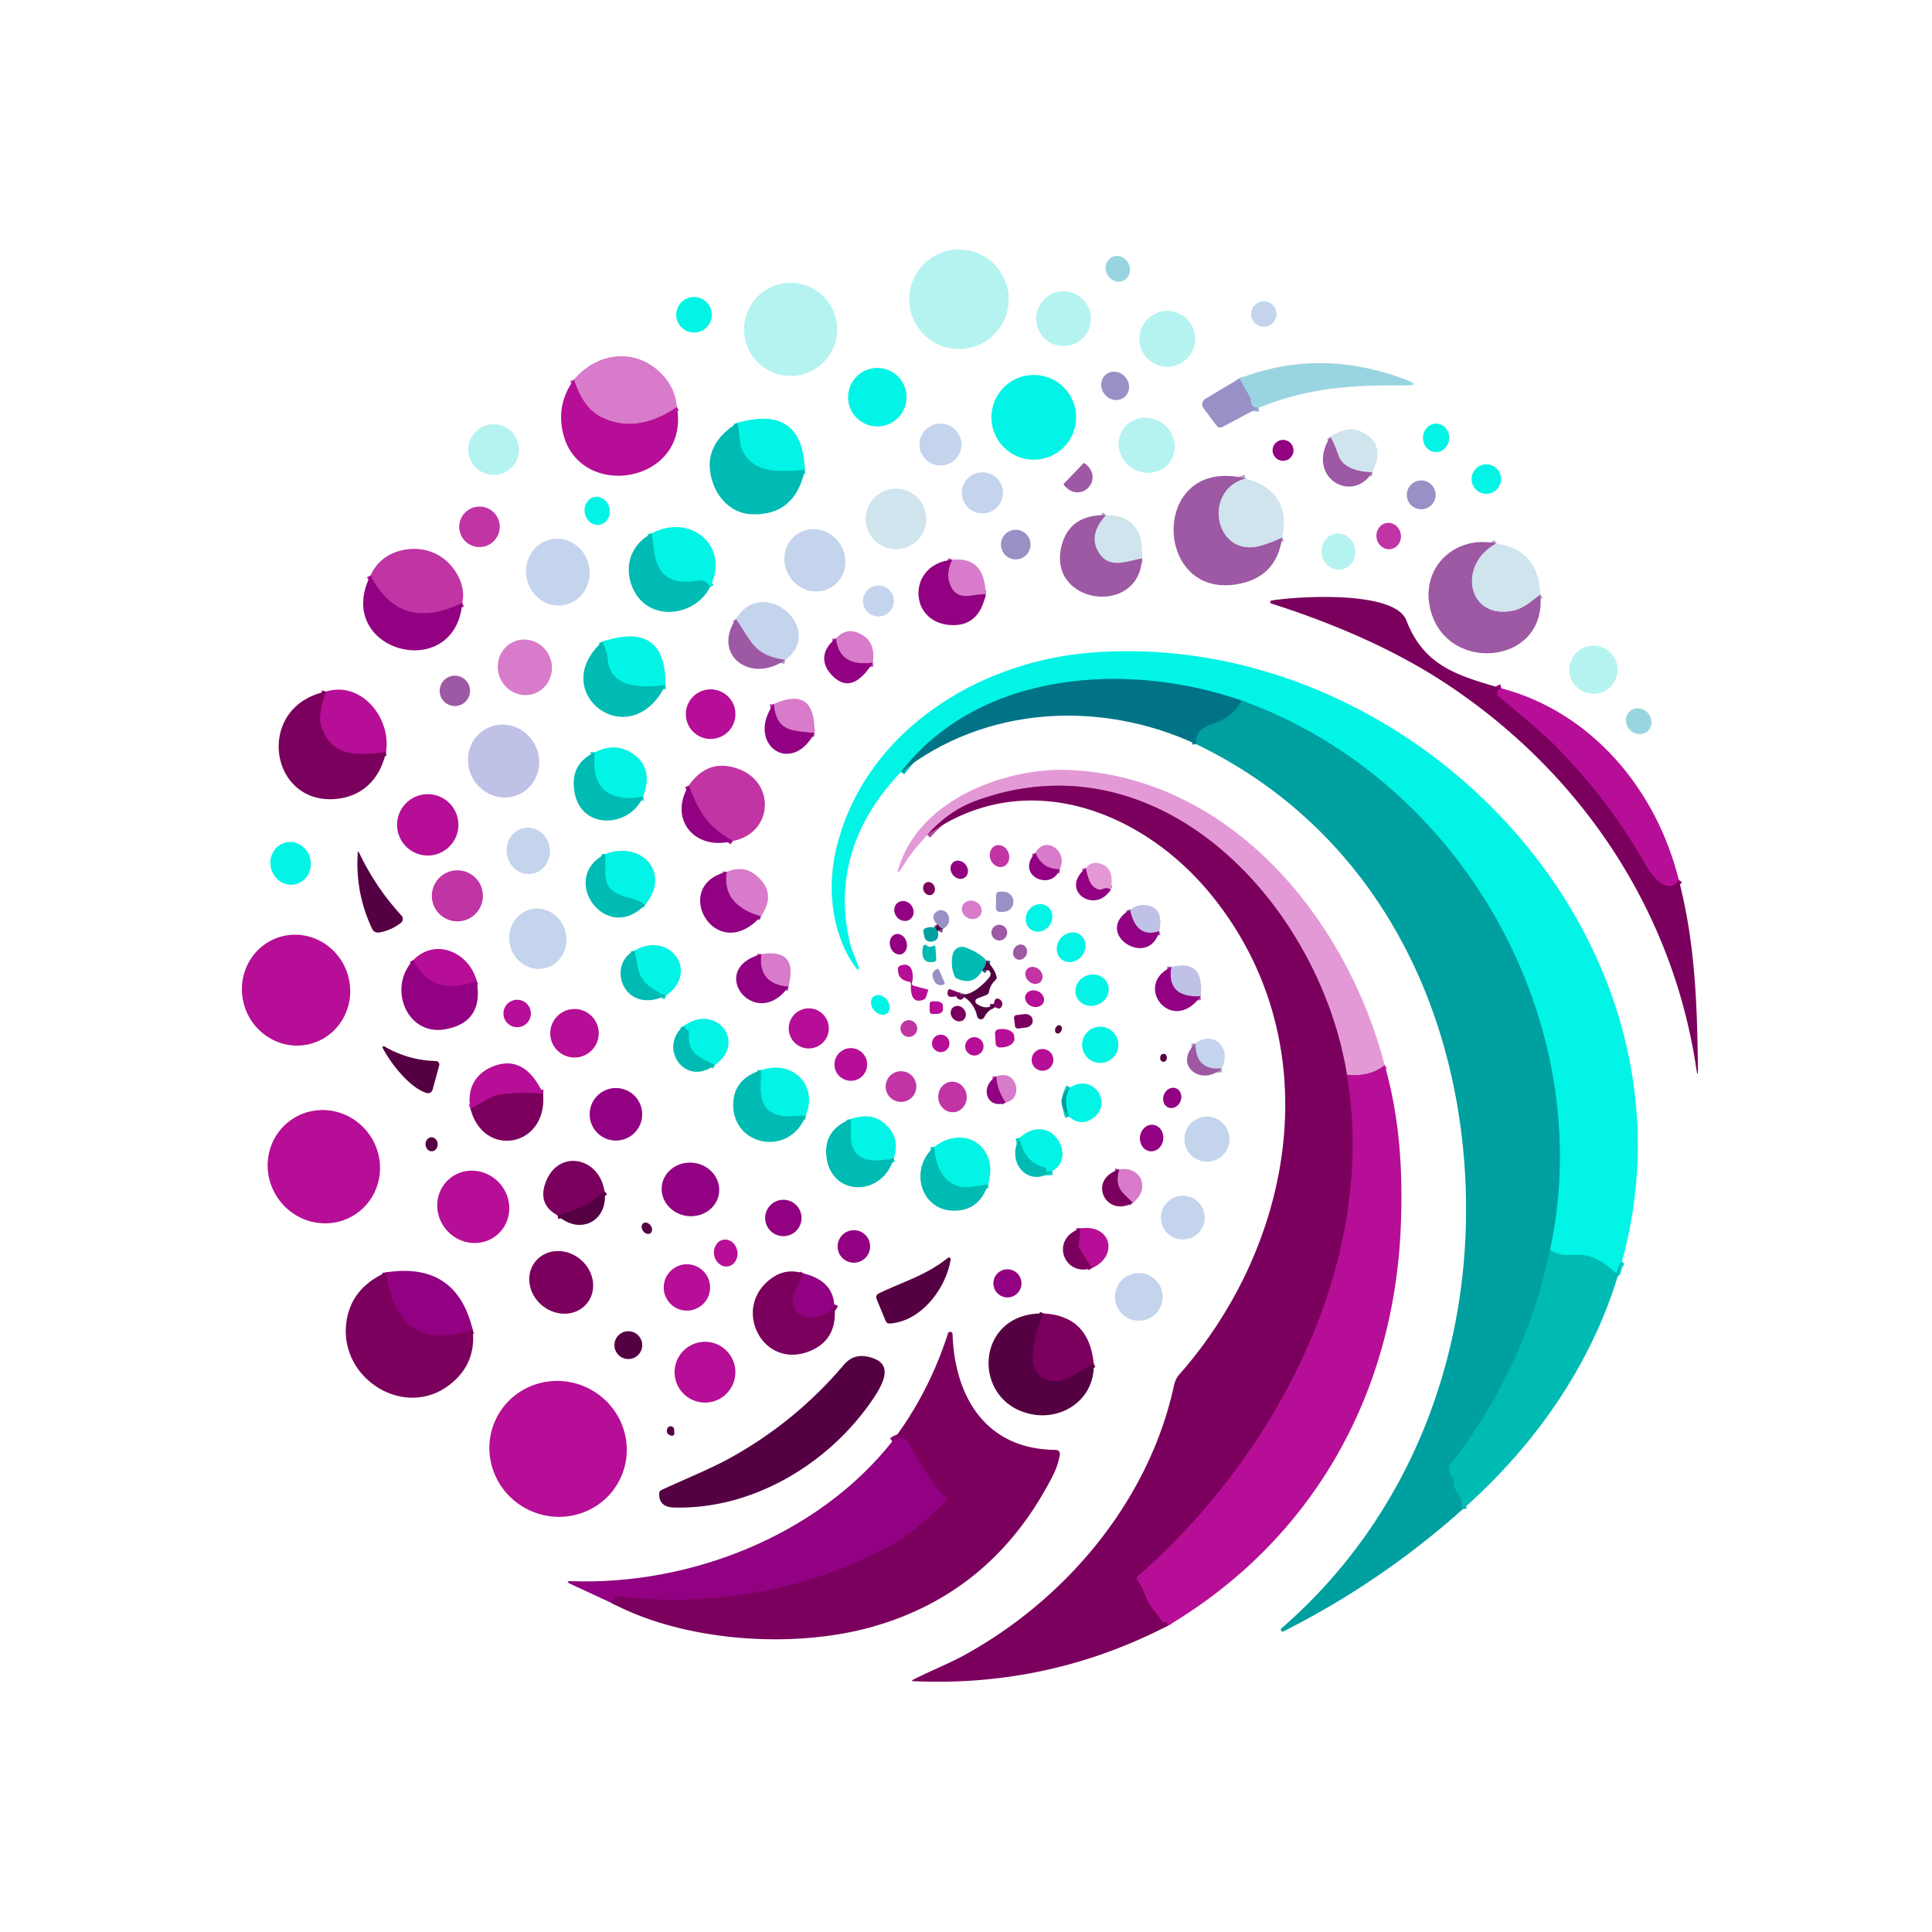 <?xml version="1.0" encoding="UTF-8" standalone="no"?>
<!DOCTYPE svg PUBLIC "-//W3C//DTD SVG 1.1//EN" "http://www.w3.org/Graphics/SVG/1.1/DTD/svg11.dtd">
<svg xmlns="http://www.w3.org/2000/svg" version="1.1" viewBox="0.00 0.00 500.00 500.00">
<g stroke-width="2.00" fill="none" stroke-linecap="butt">
<path stroke="#c745b0" vector-effect="non-scaling-stroke" d="
  M 175.18 105.36
  Q 164.73 112.47 155.57 107.94
  Q 150.97 105.67 148.52 98.26"
/>
<path stroke="#98b2d2" stroke-opacity="0.996" vector-effect="non-scaling-stroke" d="
  M 325.76 105.51
  Q 323.76 105.68 323.75 103.80
  Q 323.75 103.29 323.50 102.85
  L 320.78 97.94"
/>
<path stroke="#01d8cc" vector-effect="non-scaling-stroke" d="
  M 208.30 121.61
  C 201.67 122.18 195.21 122.57 192.18 116.75
  C 191.18 114.83 191.53 111.94 190.83 109.44"
/>
<path stroke="#b79fc8" vector-effect="non-scaling-stroke" d="
  M 355.15 122.25
  Q 347.78 121.95 346.38 117.85
  Q 345.28 114.64 344.27 113.08"
/>
<path stroke="#b79fc8" vector-effect="non-scaling-stroke" d="
  M 322.36 123.85
  C 310.92 126.78 314.42 144.96 326.67 141.13
  Q 329.20 140.34 331.83 139.09"
/>
<path stroke="#b79fc8" vector-effect="non-scaling-stroke" d="
  M 295.56 144.52
  C 291.39 145.27 286.66 147.63 283.98 142.36
  Q 281.82 138.14 286.19 133.32"
/>
<path stroke="#01d8cc" vector-effect="non-scaling-stroke" d="
  M 183.77 151.91
  Q 182.66 149.87 180.61 150.26
  C 173.96 151.55 169.92 149.04 169.19 142.23
  Q 168.97 140.13 168.66 138.04"
/>
<path stroke="#b79fc8" vector-effect="non-scaling-stroke" d="
  M 387.24 140.65
  C 376.99 146.12 379.80 160.65 391.76 158.00
  C 394.40 157.41 396.38 155.51 398.61 153.85"
/>
<path stroke="#a91b93" vector-effect="non-scaling-stroke" d="
  M 119.64 156.04
  Q 103.46 163.84 95.88 148.92"
/>
<path stroke="#b43ea6" vector-effect="non-scaling-stroke" d="
  M 255.10 153.82
  C 251.99 153.55 248.16 155.87 246.11 151.87
  Q 244.52 148.78 246.41 144.87"
/>
<path stroke="#99077a" vector-effect="non-scaling-stroke" d="
  M 388.53 178.12
  Q 387.40 178.32 387.50 179.48
  Q 387.54 179.97 387.92 180.29
  C 392.66 184.34 397.97 188.47 402.07 192.56
  Q 416.34 206.81 426.28 224.43
  C 427.82 227.16 431.86 231.68 434.47 227.72"
/>
<path stroke="#b097c8" vector-effect="non-scaling-stroke" d="
  M 203.17 170.80
  C 194.96 169.51 194.62 166.16 190.43 160.19"
/>
<path stroke="#b43ea6" vector-effect="non-scaling-stroke" d="
  M 225.88 171.51
  Q 217.12 172.65 216.35 165.23"
/>
<path stroke="#01d8cc" vector-effect="non-scaling-stroke" d="
  M 172.24 177.30
  C 165.63 178.11 157.41 178.11 157.21 169.90
  Q 157.20 169.42 157.03 168.96
  L 155.93 166.04"
/>
<path stroke="#01d8cc" vector-effect="non-scaling-stroke" d="
  M 419.78 326.45
  Q 418.87 327.23 418.47 329.16
  A 0.32 0.31 -61.6 0 1 417.94 329.32
  Q 414.61 326.05 410.93 325.04
  C 407.66 324.14 404.81 325.82 401.13 323.51"
/>
<path stroke="#01cac3" vector-effect="non-scaling-stroke" d="
  M 401.13 323.51
  C 413.77 264.76 378.42 201.82 321.35 181.31"
/>
<path stroke="#01b4b6" vector-effect="non-scaling-stroke" d="
  M 321.35 181.31
  C 291.92 171.11 253.48 173.50 233.20 199.78"
/>
<path stroke="#008994" vector-effect="non-scaling-stroke" d="
  M 321.35 181.31
  Q 319.15 185.65 313.29 187.57
  Q 309.10 188.94 309.56 192.59"
/>
<path stroke="#00adaa" vector-effect="non-scaling-stroke" d="
  M 401.13 323.51
  Q 394.72 354.28 375.36 378.95
  Q 375.05 379.35 375.02 379.86
  Q 374.95 381.35 375.89 382.30
  Q 376.27 382.69 376.25 383.23
  Q 376.18 385.40 377.63 386.94
  Q 377.99 387.32 378.09 387.83
  L 378.59 390.56"
/>
<path stroke="#99077a" vector-effect="non-scaling-stroke" d="
  M 99.89 194.65
  C 92.64 195.54 85.51 196.17 83.00 187.52
  Q 82.27 185.01 84.32 178.98"
/>
<path stroke="#b43ea6" vector-effect="non-scaling-stroke" d="
  M 210.78 189.72
  C 204.98 189.04 201.01 189.53 200.22 182.21"
/>
<path stroke="#01d8cc" vector-effect="non-scaling-stroke" d="
  M 166.43 206.13
  Q 162.68 207.08 159.21 206.03
  Q 152.92 204.12 153.92 194.71"
/>
<path stroke="#a91b93" vector-effect="non-scaling-stroke" d="
  M 189.63 217.66
  C 182.68 213.51 181.20 210.58 178.23 203.31"
/>
<path stroke="#cd54b6" vector-effect="non-scaling-stroke" d="
  M 358.37 275.68
  Q 354.40 278.77 348.59 278.15"
/>
<path stroke="#af4d9a" vector-effect="non-scaling-stroke" d="
  M 348.59 278.15
  C 341.53 234.43 300.48 189.69 252.56 207.25
  Q 245.47 209.85 239.97 216.10"
/>
<path stroke="#99077a" vector-effect="non-scaling-stroke" d="
  M 348.59 278.15
  C 356.77 326.80 330.03 376.90 294.36 408.01
  A 0.61 0.60 -40.5 0 0 294.29 408.85
  C 296.27 411.32 296.36 413.91 298.21 416.17
  Q 299.65 417.95 300.97 419.83
  Q 301.09 420.01 301.25 419.86
  Q 301.36 419.76 301.53 419.75
  Q 301.80 419.75 301.92 419.98
  L 302.30 420.71"
/>
<path stroke="#b43ea6" vector-effect="non-scaling-stroke" d="
  M 274.24 224.98
  Q 269.73 224.96 267.95 220.72"
/>
<path stroke="#01d8cc" vector-effect="non-scaling-stroke" d="
  M 166.98 234.12
  Q 165.09 232.94 162.91 232.40
  C 155.47 230.57 156.70 227.33 156.69 221.01"
/>
<path stroke="#ba4dac" vector-effect="non-scaling-stroke" d="
  M 287.45 230.15
  Q 286.30 229.60 285.30 230.11
  Q 284.86 230.33 284.39 230.22
  C 281.96 229.64 281.49 226.80 280.99 224.66"
/>
<path stroke="#b43ea6" vector-effect="non-scaling-stroke" d="
  M 196.93 237.16
  Q 186.77 234.25 188.06 225.64"
/>
<path stroke="#a961b4" vector-effect="non-scaling-stroke" d="
  M 300.02 240.99
  Q 294.05 242.99 292.43 235.42"
/>
<path stroke="#774984" vector-effect="non-scaling-stroke" d="
  M 244.05 240.38
  Q 243.24 240.20 242.56 239.17"
/>
<path stroke="#2b5072" vector-effect="non-scaling-stroke" d="
  M 242.69 241.00
  L 242.00 240.06"
/>
<path stroke="#01d8cc" vector-effect="non-scaling-stroke" d="
  M 172.36 257.66
  Q 165.87 255.11 165.07 250.50
  Q 164.68 248.26 164.19 246.04"
/>
<path stroke="#2b5e7b" vector-effect="non-scaling-stroke" d="
  M 255.28 248.60
  Q 255.20 250.03 254.15 251.20"
/>
<path stroke="#680050" vector-effect="non-scaling-stroke" d="
  M 257.21 259.82
  Q 257.22 260.34 257.45 260.64"
/>
<path stroke="#680050" vector-effect="non-scaling-stroke" d="
  M 248.62 257.58
  Q 248.43 258.01 248.51 257.03"
/>
<path stroke="#a4088c" vector-effect="non-scaling-stroke" d="
  M 123.37 253.88
  Q 111.76 258.13 106.95 248.48"
/>
<path stroke="#b43ea6" vector-effect="non-scaling-stroke" d="
  M 204.05 255.35
  Q 196.12 254.70 196.99 246.94"
/>
<path stroke="#a961b4" vector-effect="non-scaling-stroke" d="
  M 310.72 257.86
  Q 301.80 258.24 303.13 250.26"
/>
<path stroke="#01d8cc" vector-effect="non-scaling-stroke" d="
  M 185.02 275.63
  C 180.97 273.58 177.86 272.81 178.29 267.30
  Q 178.33 266.84 177.93 266.61
  Q 177.25 266.21 176.93 265.54"
/>
<path stroke="#b097c8" vector-effect="non-scaling-stroke" d="
  M 316.13 276.52
  Q 309.42 277.14 309.35 270.06"
/>
<path stroke="#99077a" vector-effect="non-scaling-stroke" d="
  M 140.56 283.05
  Q 134.75 282.59 129.72 283.23
  C 126.61 283.63 124.65 285.66 121.74 286.87"
/>
<path stroke="#01d8cc" vector-effect="non-scaling-stroke" d="
  M 208.51 288.77
  C 206.45 288.63 204.24 289.11 202.52 288.84
  C 195.77 287.75 196.78 282.12 197.01 276.96"
/>
<path stroke="#b43ea6" vector-effect="non-scaling-stroke" d="
  M 260.24 285.34
  Q 257.98 281.97 257.84 278.58"
/>
<path stroke="#01cac3" vector-effect="non-scaling-stroke" d="
  M 276.64 288.99
  Q 274.99 284.33 276.93 281.45"
/>
<path stroke="#01d8cc" vector-effect="non-scaling-stroke" d="
  M 231.33 299.72
  Q 222.03 301.97 220.42 296.19
  C 219.95 294.50 220.42 291.81 220.07 289.64"
/>
<path stroke="#01d8cc" vector-effect="non-scaling-stroke" d="
  M 272.33 303.07
  L 270.93 303.21
  Q 270.75 303.23 270.75 303.05
  Q 270.75 302.89 270.75 302.74
  Q 270.76 302.27 270.31 302.15
  Q 264.90 300.68 263.84 294.47"
/>
<path stroke="#01d8cc" vector-effect="non-scaling-stroke" d="
  M 255.72 306.50
  C 253.14 306.90 249.77 307.75 247.43 306.81
  Q 242.31 304.74 241.80 296.80"
/>
<path stroke="#680050" vector-effect="non-scaling-stroke" d="
  M 156.44 308.31
  Q 151.97 312.58 144.26 314.52"
/>
<path stroke="#a93e94" vector-effect="non-scaling-stroke" d="
  M 293.13 311.30
  C 290.51 308.51 288.30 307.61 289.63 302.66"
/>
<path stroke="#99077a" vector-effect="non-scaling-stroke" d="
  M 282.57 328.18
  L 279.28 323.00
  A 0.85 0.83 32.3 0 1 279.15 322.46
  L 279.62 317.91"
/>
<path stroke="#86016f" vector-effect="non-scaling-stroke" d="
  M 122.35 344.19
  Q 102.75 350.59 99.91 329.29"
/>
<path stroke="#86016f" vector-effect="non-scaling-stroke" d="
  M 207.95 329.56
  Q 205.42 334.22 205.27 335.75
  C 204.54 343.13 214.31 341.66 215.92 337.58"
/>
<path stroke="#680050" vector-effect="non-scaling-stroke" d="
  M 270.08 339.92
  Q 267.89 344.95 267.35 350.19
  C 266.83 355.21 270.16 358.53 275.19 357.04
  C 277.67 356.31 280.27 354.16 283.06 352.89"
/>
<path stroke="#86016f" vector-effect="non-scaling-stroke" d="
  M 158.25 414.84
  L 159.11 413.47
  Q 159.36 413.07 159.82 413.12
  Q 197.90 417.56 231.47 399.48
  Q 235.98 397.06 244.83 388.43
  Q 245.16 388.10 245.06 387.65
  Q 244.96 387.12 244.45 387.00
  Q 243.91 386.87 243.56 386.43
  Q 239.72 381.62 235.22 373.54
  Q 233.77 370.94 230.92 373.03"
/>
</g>
<circle fill="#b4f3f0" cx="248.18" cy="77.46" r="12.87"/>
<ellipse fill="#98d4e0" fill-opacity="0.992" cx="0.00" cy="0.00" transform="translate(289.28,69.57) rotate(64.5)" rx="3.39" ry="3.10"/>
<circle fill="#b4f3f0" cx="204.61" cy="85.24" r="12.05"/>
<circle fill="#b4f3f0" cx="275.24" cy="82.48" r="7.09"/>
<circle fill="#01f4e5" cx="179.61" cy="81.46" r="4.60"/>
<circle fill="#c3d4ec" cx="327.07" cy="81.27" r="3.29"/>
<circle fill="#b4f3f0" cx="302.09" cy="87.69" r="7.22"/>
<path fill="#d77bca" d="
  M 175.18 105.36
  Q 164.73 112.47 155.57 107.94
  Q 150.97 105.67 148.52 98.26
  C 154.67 90.96 164.75 89.92 171.37 96.91
  Q 174.83 100.55 175.18 105.36
  Z"
/>
<path fill="#98d4e0" fill-opacity="0.992" d="
  M 325.76 105.51
  Q 323.76 105.68 323.75 103.80
  Q 323.75 103.29 323.50 102.85
  L 320.78 97.94
  Q 341.70 89.86 363.89 98.27
  Q 367.90 99.79 363.61 99.75
  C 350.28 99.64 339.09 100.16 325.76 105.51
  Z"
/>
<circle fill="#01f4e5" cx="227.05" cy="102.79" r="7.57"/>
<ellipse fill="#9891c5" cx="0.00" cy="0.00" transform="translate(288.60,99.86) rotate(51.3)" rx="3.78" ry="3.49"/>
<circle fill="#01f4e5" cx="267.54" cy="108.00" r="10.97"/>
<path fill="#9891c5" d="
  M 320.78 97.94
  L 323.50 102.85
  Q 323.75 103.29 323.75 103.80
  Q 323.76 105.68 325.76 105.51
  L 316.35 110.50
  A 1.18 1.17 -32.3 0 1 314.86 110.17
  L 311.47 105.66
  A 1.67 1.67 0.0 0 1 311.95 103.22
  L 320.78 97.94
  Z"
/>
<path fill="#b60e96" d="
  M 148.52 98.26
  Q 150.97 105.67 155.57 107.94
  Q 164.73 112.47 175.18 105.36
  C 178.84 126.01 147.20 130.29 145.28 109.45
  Q 144.73 103.52 148.52 98.26
  Z"
/>
<path fill="#01f4e5" d="
  M 208.30 121.61
  C 201.67 122.18 195.21 122.57 192.18 116.75
  C 191.18 114.83 191.53 111.94 190.83 109.44
  Q 207.70 104.59 208.30 121.61
  Z"
/>
<ellipse fill="#b4f3f0" cx="0.00" cy="0.00" transform="translate(296.76,115.24) rotate(34.7)" rx="7.39" ry="7.00"/>
<circle fill="#c3d4ec" cx="243.38" cy="115.05" r="5.43"/>
<circle fill="#b4f3f0" cx="127.75" cy="116.34" r="6.56"/>
<path fill="#00bbb3" d="
  M 190.83 109.44
  C 191.53 111.94 191.18 114.83 192.18 116.75
  C 195.21 122.57 201.67 122.18 208.30 121.61
  Q 205.73 133.57 194.46 133.09
  C 189.75 132.88 186.09 129.51 184.53 125.07
  Q 181.17 115.54 190.83 109.44
  Z"
/>
<ellipse fill="#01f4e5" cx="0.00" cy="0.00" transform="translate(371.66,113.32) rotate(92.6)" rx="3.68" ry="3.39"/>
<path fill="#d0e4ed" d="
  M 355.15 122.25
  Q 347.78 121.95 346.38 117.85
  Q 345.28 114.64 344.27 113.08
  Q 348.54 110.12 351.94 111.56
  Q 358.95 114.55 355.15 122.25
  Z"
/>
<path fill="#9d59a3" d="
  M 344.27 113.08
  Q 345.28 114.64 346.38 117.85
  Q 347.78 121.95 355.15 122.25
  C 349.81 130.72 337.70 123.27 344.27 113.08
  Z"
/>
<circle fill="#910181" cx="332.05" cy="116.55" r="2.71"/>
<circle fill="#01f4e5" cx="384.66" cy="123.99" r="3.81"/>
<path fill="#9d59a3" d="
  M 280.31 119.99
  A 0.37 0.37 0.0 0 1 280.83 119.98
  L 281.50 120.61
  A 3.97 3.80 43.8 0 1 281.73 126.10
  L 281.57 126.28
  A 3.97 3.80 43.8 0 1 276.07 126.27
  L 275.41 125.64
  A 0.37 0.37 0.0 0 1 275.39 125.11
  L 280.31 119.99
  Z"
/>
<circle fill="#c3d4ec" cx="254.25" cy="127.55" r="5.32"/>
<path fill="#9d59a3" d="
  M 322.36 123.85
  C 310.92 126.78 314.42 144.96 326.67 141.13
  Q 329.20 140.34 331.83 139.09
  Q 330.38 149.57 319.95 151.24
  C 298.06 154.74 297.79 117.70 322.36 123.85
  Z"
/>
<path fill="#d0e4ed" d="
  M 322.36 123.85
  Q 334.33 127.16 331.83 139.09
  Q 329.20 140.34 326.67 141.13
  C 314.42 144.96 310.92 126.78 322.36 123.85
  Z"
/>
<circle fill="#9891c5" cx="367.81" cy="128.07" r="3.73"/>
<circle fill="#d0e4ed" cx="231.88" cy="134.30" r="7.84"/>
<ellipse fill="#01f4e5" cx="0.00" cy="0.00" transform="translate(154.55,132.22) rotate(80.3)" rx="3.65" ry="3.25"/>
<circle fill="#c034a4" cx="124.09" cy="136.34" r="5.24"/>
<path fill="#d0e4ed" d="
  M 295.56 144.52
  C 291.39 145.27 286.66 147.63 283.98 142.36
  Q 281.82 138.14 286.19 133.32
  Q 296.19 133.26 295.56 144.52
  Z"
/>
<path fill="#9d59a3" d="
  M 286.19 133.32
  Q 281.82 138.14 283.98 142.36
  C 286.66 147.63 291.39 145.27 295.56 144.52
  C 294.83 159.95 270.26 156.33 274.89 140.68
  Q 277.13 133.14 286.19 133.32
  Z"
/>
<ellipse fill="#c034a4" cx="0.00" cy="0.00" transform="translate(359.39,138.73) rotate(81.2)" rx="3.42" ry="3.17"/>
<path fill="#01f4e5" d="
  M 183.77 151.91
  Q 182.66 149.87 180.61 150.26
  C 173.96 151.55 169.92 149.04 169.19 142.23
  Q 168.97 140.13 168.66 138.04
  C 178.49 132.72 189.15 141.18 183.77 151.91
  Z"
/>
<ellipse fill="#c3d4ec" cx="0.00" cy="0.00" transform="translate(210.89,145.01) rotate(56.9)" rx="8.18" ry="7.78"/>
<circle fill="#9891c5" cx="262.87" cy="140.94" r="3.83"/>
<path fill="#00bbb3" d="
  M 168.66 138.04
  Q 168.97 140.13 169.19 142.23
  C 169.92 149.04 173.96 151.55 180.61 150.26
  Q 182.66 149.87 183.77 151.91
  C 180.00 159.44 168.61 161.00 164.29 153.27
  C 161.14 147.63 162.73 141.14 168.66 138.04
  Z"
/>
<ellipse fill="#b4f3f0" cx="0.00" cy="0.00" transform="translate(346.39,142.75) rotate(80.4)" rx="4.70" ry="4.36"/>
<ellipse fill="#c3d4ec" cx="0.00" cy="0.00" transform="translate(144.37,148.06) rotate(77.6)" rx="8.66" ry="8.22"/>
<path fill="#9d59a3" d="
  M 387.24 140.65
  C 376.99 146.12 379.80 160.65 391.76 158.00
  C 394.40 157.41 396.38 155.51 398.61 153.85
  C 400.58 172.44 373.37 174.70 369.97 156.77
  C 368.04 146.54 376.70 138.39 387.24 140.65
  Z"
/>
<path fill="#d0e4ed" d="
  M 387.24 140.65
  Q 398.29 142.34 398.61 153.85
  C 396.38 155.51 394.40 157.41 391.76 158.00
  C 379.80 160.65 376.99 146.12 387.24 140.65
  Z"
/>
<path fill="#c034a4" d="
  M 119.64 156.04
  Q 103.46 163.84 95.88 148.92
  Q 98.37 143.61 104.25 142.36
  C 110.00 141.14 115.47 143.54 118.34 148.66
  Q 120.43 152.41 119.64 156.04
  Z"
/>
<path fill="#d77bca" d="
  M 255.10 153.82
  C 251.99 153.55 248.16 155.87 246.11 151.87
  Q 244.52 148.78 246.41 144.87
  Q 254.90 143.95 255.10 153.82
  Z"
/>
<path fill="#910181" d="
  M 246.41 144.87
  Q 244.52 148.78 246.11 151.87
  C 248.16 155.87 251.99 153.55 255.10 153.82
  Q 253.38 162.26 245.91 161.76
  C 234.92 161.03 234.82 145.88 246.41 144.87
  Z"
/>
<path fill="#910181" d="
  M 95.88 148.92
  Q 103.46 163.84 119.64 156.04
  C 117.78 177.15 86.03 168.53 95.88 148.92
  Z"
/>
<circle fill="#c3d4ec" cx="227.34" cy="155.53" r="4.00"/>
<path fill="#7b005d" d="
  M 388.53 178.12
  Q 387.40 178.32 387.50 179.48
  Q 387.54 179.97 387.92 180.29
  C 392.66 184.34 397.97 188.47 402.07 192.56
  Q 416.34 206.81 426.28 224.43
  C 427.82 227.16 431.86 231.68 434.47 227.72
  C 438.68 244.05 439.20 259.40 439.42 276.13
  Q 439.47 279.67 438.94 276.17
  C 432.64 234.62 408.36 199.28 373.84 176.66
  C 360.33 167.81 344.52 161.14 329.03 156.20
  A 0.41 0.41 0.0 0 1 329.09 155.41
  C 336.04 154.29 360.95 152.77 363.96 160.55
  C 368.58 172.46 377.22 174.83 388.53 178.12
  Z"
/>
<path fill="#c3d4ec" d="
  M 203.17 170.80
  C 194.96 169.51 194.62 166.16 190.43 160.19
  C 197.74 148.47 213.87 163.14 203.17 170.80
  Z"
/>
<path fill="#9d59a3" d="
  M 190.43 160.19
  C 194.62 166.16 194.96 169.51 203.17 170.80
  C 194.24 177.07 184.20 169.49 190.43 160.19
  Z"
/>
<path fill="#d77bca" d="
  M 225.88 171.51
  Q 217.12 172.65 216.35 165.23
  Q 218.82 162.49 222.00 163.75
  Q 226.79 165.64 225.88 171.51
  Z"
/>
<path fill="#01f4e5" d="
  M 172.24 177.30
  C 165.63 178.11 157.41 178.11 157.21 169.90
  Q 157.20 169.42 157.03 168.96
  L 155.93 166.04
  Q 172.37 160.59 172.24 177.30
  Z"
/>
<path fill="#910181" d="
  M 216.35 165.23
  Q 217.12 172.65 225.88 171.51
  Q 220.20 180.50 214.92 174.33
  C 212.13 171.07 213.16 167.59 216.35 165.23
  Z"
/>
<ellipse fill="#d77bca" cx="0.00" cy="0.00" transform="translate(135.83,172.70) rotate(68.1)" rx="7.22" ry="6.98"/>
<path fill="#00bbb3" d="
  M 155.93 166.04
  L 157.03 168.96
  Q 157.20 169.42 157.21 169.90
  C 157.41 178.11 165.63 178.11 172.24 177.30
  C 163.08 195.79 141.23 179.14 155.93 166.04
  Z"
/>
<circle fill="#b4f3f0" cx="412.39" cy="173.32" r="6.24"/>
<path fill="#01f4e5" d="
  M 419.78 326.45
  Q 418.87 327.23 418.47 329.16
  A 0.32 0.31 -61.6 0 1 417.94 329.32
  Q 414.61 326.05 410.93 325.04
  C 407.66 324.14 404.81 325.82 401.13 323.51
  C 413.77 264.76 378.42 201.82 321.35 181.31
  C 291.92 171.11 253.48 173.50 233.20 199.78
  C 221.03 212.38 215.88 227.73 220.10 244.53
  C 220.50 246.11 221.63 248.43 222.26 250.46
  A 0.31 0.31 0.0 0 1 221.71 250.74
  C 215.37 242.31 213.95 230.36 216.33 220.04
  C 223.30 189.83 252.60 171.29 282.20 168.92
  C 365.00 162.29 442.74 242.57 419.78 326.45
  Z"
/>
<circle fill="#9d59a3" cx="117.72" cy="178.79" r="3.93"/>
<path fill="#007387" d="
  M 321.35 181.31
  Q 319.15 185.65 313.29 187.57
  Q 309.10 188.94 309.56 192.59
  C 284.75 181.10 255.01 182.67 233.20 199.78
  C 253.48 173.50 291.92 171.11 321.35 181.31
  Z"
/>
<path fill="#b60e96" d="
  M 388.53 178.12
  C 412.04 184.37 428.68 204.40 434.47 227.72
  C 431.86 231.68 427.82 227.16 426.28 224.43
  Q 416.34 206.81 402.07 192.56
  C 397.97 188.47 392.66 184.34 387.92 180.29
  Q 387.54 179.97 387.50 179.48
  Q 387.40 178.32 388.53 178.12
  Z"
/>
<path fill="#b60e96" d="
  M 99.89 194.65
  C 92.64 195.54 85.51 196.17 83.00 187.52
  Q 82.27 185.01 84.32 178.98
  C 93.62 176.11 101.36 186.02 99.89 194.65
  Z"
/>
<circle fill="#b60e96" cx="183.91" cy="184.82" r="6.42"/>
<path fill="#7b005d" d="
  M 84.32 178.98
  Q 82.27 185.01 83.00 187.52
  C 85.51 196.17 92.64 195.54 99.89 194.65
  C 98.34 201.84 93.42 206.58 85.98 206.83
  C 69.43 207.38 66.27 182.80 84.32 178.98
  Z"
/>
<path fill="#d77bca" d="
  M 210.78 189.72
  C 204.98 189.04 201.01 189.53 200.22 182.21
  Q 211.08 177.34 210.78 189.72
  Z"
/>
<path fill="#009fa0" d="
  M 321.35 181.31
  C 378.42 201.82 413.77 264.76 401.13 323.51
  Q 394.72 354.28 375.36 378.95
  Q 375.05 379.35 375.02 379.86
  Q 374.95 381.35 375.89 382.30
  Q 376.27 382.69 376.25 383.23
  Q 376.18 385.40 377.63 386.94
  Q 377.99 387.32 378.09 387.83
  L 378.59 390.56
  Q 357.36 409.52 332.17 422.19
  A 0.48 0.47 11.0 0 1 331.64 421.41
  C 367.08 390.67 383.03 344.62 378.74 298.26
  C 374.55 252.82 351.37 212.68 309.56 192.59
  Q 309.10 188.94 313.29 187.57
  Q 319.15 185.65 321.35 181.31
  Z"
/>
<path fill="#910181" d="
  M 200.22 182.21
  C 201.01 189.53 204.98 189.04 210.78 189.72
  C 204.58 201.17 192.89 192.25 200.22 182.21
  Z"
/>
<ellipse fill="#98d4e0" fill-opacity="0.992" cx="0.00" cy="0.00" transform="translate(424.10,186.66) rotate(47.7)" rx="3.46" ry="3.19"/>
<ellipse fill="#c0c1e7" cx="0.00" cy="0.00" transform="translate(130.33,196.96) rotate(62.2)" rx="9.51" ry="9.15"/>
<path fill="#01f4e5" d="
  M 166.43 206.13
  Q 162.68 207.08 159.21 206.03
  Q 152.92 204.12 153.92 194.71
  Q 159.74 191.77 164.44 195.56
  Q 169.07 199.31 166.43 206.13
  Z"
/>
<path fill="#00bbb3" d="
  M 153.92 194.71
  Q 152.92 204.12 159.21 206.03
  Q 162.68 207.08 166.43 206.13
  C 163.14 214.20 150.64 214.91 148.74 205.34
  Q 147.24 197.79 153.92 194.71
  Z"
/>
<path fill="#c034a4" d="
  M 189.63 217.66
  C 182.68 213.51 181.20 210.58 178.23 203.31
  Q 183.18 196.20 190.96 198.94
  C 200.85 202.41 200.11 215.64 189.63 217.66
  Z"
/>
<path fill="#e399d6" d="
  M 358.37 275.68
  Q 354.40 278.77 348.59 278.15
  C 341.53 234.43 300.48 189.69 252.56 207.25
  Q 245.47 209.85 239.97 216.10
  Q 236.00 220.40 234.43 222.97
  Q 230.88 228.81 233.36 222.44
  C 239.59 206.41 260.79 198.55 276.76 199.27
  C 318.70 201.16 348.56 238.00 358.37 275.68
  Z"
/>
<path fill="#7b005d" d="
  M 348.59 278.15
  C 356.77 326.80 330.03 376.90 294.36 408.01
  A 0.61 0.60 -40.5 0 0 294.29 408.85
  C 296.27 411.32 296.36 413.91 298.21 416.17
  Q 299.65 417.95 300.97 419.83
  Q 301.09 420.01 301.25 419.86
  Q 301.36 419.76 301.53 419.75
  Q 301.80 419.75 301.92 419.98
  L 302.30 420.71
  Q 271.46 436.66 236.46 435.09
  Q 235.63 435.06 236.37 434.68
  C 240.56 432.54 245.59 430.51 249.09 428.61
  C 275.61 414.22 297.25 388.65 303.78 358.76
  C 304.05 357.51 304.43 356.58 305.33 355.57
  C 335.63 321.06 344.08 268.92 313.26 231.34
  C 295.52 209.71 265.17 197.96 239.97 216.10
  Q 245.47 209.85 252.56 207.25
  C 300.48 189.69 341.53 234.43 348.59 278.15
  Z"
/>
<path fill="#910181" d="
  M 178.23 203.31
  C 181.20 210.58 182.68 213.51 189.63 217.66
  C 179.75 220.28 172.95 212.02 178.23 203.31
  Z"
/>
<circle fill="#b60e96" cx="110.70" cy="213.47" r="7.94"/>
<ellipse fill="#c3d4ec" cx="0.00" cy="0.00" transform="translate(136.72,220.20) rotate(81.7)" rx="6.01" ry="5.60"/>
<ellipse fill="#01f4e5" cx="0.00" cy="0.00" transform="translate(75.20,223.44) rotate(78.0)" rx="5.55" ry="5.22"/>
<ellipse fill="#c034a4" cx="0.00" cy="0.00" transform="translate(258.67,221.55) rotate(69.9)" rx="2.89" ry="2.48"/>
<path fill="#d77bca" d="
  M 274.24 224.98
  Q 269.73 224.96 267.95 220.72
  C 270.44 216.06 276.65 220.22 274.24 224.98
  Z"
/>
<path fill="#01f4e5" d="
  M 166.98 234.12
  Q 165.09 232.94 162.91 232.40
  C 155.47 230.57 156.70 227.33 156.69 221.01
  C 166.19 217.46 173.75 226.10 166.98 234.12
  Z"
/>
<path fill="#550043" d="
  M 98.08 241.33
  A 1.66 1.65 -17.2 0 1 96.32 240.41
  Q 91.92 231.12 92.58 220.79
  Q 92.63 220.03 92.96 220.72
  Q 97.21 229.66 103.91 236.95
  A 1.28 1.28 0.0 0 1 103.76 238.83
  Q 101.24 240.81 98.08 241.33
  Z"
/>
<path fill="#910181" d="
  M 267.95 220.72
  Q 269.73 224.96 274.24 224.98
  C 272.16 230.91 262.52 226.54 267.95 220.72
  Z"
/>
<path fill="#00bbb3" d="
  M 156.69 221.01
  C 156.70 227.33 155.47 230.57 162.91 232.40
  Q 165.09 232.94 166.98 234.12
  C 156.79 244.76 144.37 227.10 156.69 221.01
  Z"
/>
<ellipse fill="#910181" cx="0.00" cy="0.00" transform="translate(248.25,225.09) rotate(53.2)" rx="2.49" ry="2.12"/>
<path fill="#e399d6" d="
  M 287.45 230.15
  Q 286.30 229.60 285.30 230.11
  Q 284.86 230.33 284.39 230.22
  C 281.96 229.64 281.49 226.80 280.99 224.66
  Q 282.41 222.80 284.75 223.50
  Q 288.56 224.64 287.45 230.15
  Z"
/>
<path fill="#910181" d="
  M 280.99 224.66
  C 281.49 226.80 281.96 229.64 284.39 230.22
  Q 284.86 230.33 285.30 230.11
  Q 286.30 229.60 287.45 230.15
  C 283.68 236.77 273.88 230.62 280.99 224.66
  Z"
/>
<path fill="#d77bca" d="
  M 196.93 237.16
  Q 186.77 234.25 188.06 225.64
  Q 192.34 223.84 195.56 226.44
  Q 201.20 230.97 196.93 237.16
  Z"
/>
<circle fill="#c034a4" cx="118.37" cy="231.84" r="6.61"/>
<path fill="#910181" d="
  M 188.06 225.64
  Q 186.77 234.25 196.93 237.16
  C 185.17 250.20 173.32 229.17 188.06 225.64
  Z"
/>
<ellipse fill="#7b005d" cx="0.00" cy="0.00" transform="translate(240.43,229.96) rotate(67.6)" rx="1.73" ry="1.50"/>
<path fill="#9891c5" d="
  M 257.77 231.66
  A 0.93 0.93 0.0 0 1 258.71 230.74
  L 259.58 230.75
  A 2.68 2.44 0.5 0 1 262.24 233.21
  L 262.24 233.57
  A 2.68 2.44 0.5 0 1 259.54 235.99
  L 258.67 235.98
  A 0.93 0.93 0.0 0 1 257.75 235.04
  L 257.77 231.66
  Z"
/>
<ellipse fill="#d77bca" cx="0.00" cy="0.00" transform="translate(251.49,235.46) rotate(24.7)" rx="2.62" ry="2.34"/>
<ellipse fill="#910181" cx="0.00" cy="0.00" transform="translate(233.94,235.76) rotate(53.6)" rx="2.68" ry="2.41"/>
<ellipse fill="#01f4e5" cx="0.00" cy="0.00" transform="translate(268.90,237.55) rotate(124.4)" rx="3.67" ry="3.34"/>
<path fill="#c0c1e7" d="
  M 300.02 240.99
  Q 294.05 242.99 292.43 235.42
  Q 294.40 234.02 296.50 234.25
  Q 301.33 234.79 300.02 240.99
  Z"
/>
<ellipse fill="#c3d4ec" cx="0.00" cy="0.00" transform="translate(139.19,242.95) rotate(75.9)" rx="7.83" ry="7.39"/>
<path fill="#9891c5" d="
  M 244.05 240.38
  Q 243.24 240.20 242.56 239.17
  Q 241.06 237.83 241.79 236.56
  A 2.01 2.01 0.0 0 1 245.42 236.90
  Q 246.23 239.18 244.05 240.38
  Z"
/>
<path fill="#910181" d="
  M 292.43 235.42
  Q 294.05 242.99 300.02 240.99
  C 297.36 251.04 282.51 241.49 292.43 235.42
  Z"
/>
<path fill="#550043" d="
  M 242.56 239.17
  Q 243.24 240.20 244.05 240.38
  Q 242.53 240.46 242.69 241.00
  L 242.00 240.06
  Q 242.58 240.13 242.56 239.17
  Z"
/>
<circle fill="#9d59a3" cx="258.62" cy="241.36" r="2.04"/>
<path fill="#009fa0" d="
  M 242.00 240.06
  L 242.69 241.00
  Q 243.29 243.50 240.93 243.70
  A 1.61 1.61 0.0 0 1 239.22 242.41
  L 238.96 241.12
  A 0.75 0.75 0.0 0 1 239.37 240.30
  Q 240.50 239.74 242.00 240.06
  Z"
/>
<ellipse fill="#01f4e5" cx="0.00" cy="0.00" transform="translate(277.21,245.15) rotate(127.3)" rx="4.00" ry="3.57"/>
<ellipse fill="#910181" cx="0.00" cy="0.00" transform="translate(232.50,244.36) rotate(74.3)" rx="2.70" ry="2.19"/>
<ellipse fill="#b60e96" cx="0.00" cy="0.00" transform="translate(76.62,256.25) rotate(71.3)" rx="14.39" ry="13.97"/>
<path fill="#01f4e5" d="
  M 172.36 257.66
  Q 165.87 255.11 165.07 250.50
  Q 164.68 248.26 164.19 246.04
  C 173.10 240.69 181.27 251.44 172.36 257.66
  Z"
/>
<path fill="#00bbb3" d="
  M 239.96 244.81
  Q 240.70 245.20 241.34 244.85
  Q 242.04 244.47 242.09 245.26
  L 242.30 248.15
  A 0.71 0.71 0.0 0 1 241.75 248.90
  C 238.79 249.59 238.36 247.05 238.93 244.89
  Q 239.04 244.48 239.47 244.50
  Q 239.70 244.51 239.82 244.69
  A 0.33 0.30 -2.2 0 0 239.96 244.81
  Z"
/>
<ellipse fill="#9d59a3" cx="0.00" cy="0.00" transform="translate(263.99,246.41) rotate(115.2)" rx="2.02" ry="1.78"/>
<path fill="#00bbb3" d="
  M 255.28 248.60
  Q 255.20 250.03 254.15 251.20
  Q 251.92 255.22 247.66 253.24
  Q 247.23 253.04 247.04 252.60
  Q 245.91 249.91 246.57 246.97
  A 2.49 2.48 -73.4 0 1 249.85 245.19
  Q 253.53 246.55 255.28 248.60
  Z"
/>
<path fill="#b60e96" d="
  M 123.37 253.88
  Q 111.76 258.13 106.95 248.48
  C 112.74 242.50 121.50 246.58 123.37 253.88
  Z"
/>
<path fill="#00bbb3" d="
  M 164.19 246.04
  Q 164.68 248.26 165.07 250.50
  Q 165.87 255.11 172.36 257.66
  C 161.19 262.91 156.95 249.50 164.19 246.04
  Z"
/>
<path fill="#d77bca" d="
  M 204.05 255.35
  Q 196.12 254.70 196.99 246.94
  Q 206.71 245.33 204.05 255.35
  Z"
/>
<path fill="#910181" d="
  M 196.99 246.94
  Q 196.12 254.70 204.05 255.35
  C 195.68 267.28 182.49 250.91 196.99 246.94
  Z"
/>
<path fill="#910181" d="
  M 106.95 248.48
  Q 111.76 258.13 123.37 253.88
  Q 125.27 264.53 115.30 266.37
  C 105.22 268.24 100.23 255.54 106.95 248.48
  Z"
/>
<path fill="#550043" d="
  M 255.28 248.60
  Q 257.45 250.76 257.91 252.75
  A 0.94 0.93 62.7 0 1 257.63 253.63
  Q 256.27 254.91 255.94 256.69
  A 1.09 1.08 -5.5 0 1 255.27 257.50
  L 252.94 258.41
  A 0.80 0.80 0.0 0 0 252.79 259.82
  Q 255.46 261.57 257.21 259.82
  Q 257.22 260.34 257.45 260.64
  Q 255.61 261.51 254.71 263.27
  A 0.97 0.97 0.0 0 1 252.90 263.05
  Q 251.99 259.11 248.62 257.58
  Q 248.43 258.01 248.51 257.03
  C 250.68 258.47 255.10 254.35 256.19 252.68
  A 1.09 1.08 23.5 0 0 255.54 251.04
  Q 255.01 250.90 254.15 251.20
  Q 255.20 250.03 255.28 248.60
  Z"
/>
<path fill="#b60e96" d="
  M 240.16 256.09
  A 0.11 0.11 0.0 0 1 240.24 256.23
  L 239.67 257.99
  Q 239.49 258.55 238.93 258.75
  C 235.90 259.86 235.63 256.74 235.76 254.74
  A 0.65 0.65 0.0 0 0 235.21 254.04
  Q 232.29 253.58 232.39 250.73
  Q 232.41 250.14 232.96 249.92
  C 236.09 248.71 236.59 252.07 236.02 254.38
  A 0.61 0.61 0.0 0 0 236.45 255.11
  L 240.16 256.09
  Z"
/>
<path fill="#c0c1e7" d="
  M 310.72 257.86
  Q 301.80 258.24 303.13 250.26
  Q 311.79 248.03 310.72 257.86
  Z"
/>
<ellipse fill="#c034a4" cx="0.00" cy="0.00" transform="translate(267.58,252.43) rotate(42.2)" rx="2.40" ry="2.03"/>
<path fill="#910181" d="
  M 303.13 250.26
  Q 301.80 258.24 310.72 257.86
  C 303.25 268.13 293.03 254.90 303.13 250.26
  Z"
/>
<path fill="#9891c5" d="
  M 244.45 254.24
  A 0.41 0.41 0.0 0 1 244.23 254.78
  L 244.18 254.81
  A 1.81 1.75 -23.7 0 1 241.82 253.93
  L 241.47 253.14
  A 1.81 1.75 -23.7 0 1 242.43 250.81
  L 242.48 250.79
  A 0.41 0.41 0.0 0 1 243.02 251.00
  L 244.45 254.24
  Z"
/>
<ellipse fill="#01f4e5" cx="0.00" cy="0.00" transform="translate(282.62,256.26) rotate(-20.8)" rx="4.36" ry="4.02"/>
<path fill="#7b005d" d="
  M 248.51 257.03
  Q 248.43 258.01 248.62 257.58
  Q 247.60 257.85 246.67 257.98
  Q 245.74 258.10 245.38 257.66
  Q 245.01 257.18 245.37 256.31
  Q 245.56 255.86 246.01 256.04
  L 248.51 257.03
  Z"
/>
<ellipse fill="#b60e96" cx="0.00" cy="0.00" transform="translate(267.75,258.46) rotate(21.1)" rx="2.51" ry="2.11"/>
<ellipse fill="#01f4e5" cx="0.00" cy="0.00" transform="translate(227.84,260.07) rotate(50.5)" rx="2.80" ry="2.15"/>
<path fill="#7b005d" d="
  M 257.45 260.64
  Q 257.22 260.34 257.21 259.82
  Q 257.41 258.38 258.12 258.43
  A 1.39 1.39 0.0 0 1 258.82 260.94
  Q 258.55 261.14 257.45 260.64
  Z"
/>
<circle fill="#b60e96" cx="133.84" cy="262.29" r="3.55"/>
<path fill="#b60e96" d="
  M 240.59 259.85
  A 0.70 0.70 0.0 0 1 241.29 259.15
  L 242.34 259.15
  A 1.69 1.11 -0.1 0 1 244.03 260.26
  L 244.03 261.30
  A 1.69 1.11 -0.1 0 1 242.34 262.41
  L 241.29 262.41
  A 0.70 0.70 0.0 0 1 240.59 261.71
  L 240.59 259.85
  Z"
/>
<ellipse fill="#7b005d" cx="0.00" cy="0.00" transform="translate(248.00,262.33) rotate(49.0)" rx="2.11" ry="1.86"/>
<circle fill="#b60e96" cx="148.68" cy="267.41" r="6.28"/>
<circle fill="#b60e96" cx="209.31" cy="266.15" r="5.19"/>
<path fill="#7b005d" d="
  M 262.43 263.51
  A 0.74 0.74 0.0 0 1 263.08 262.69
  L 264.97 262.46
  A 2.05 1.57 -7.0 0 1 267.20 263.77
  L 267.25 264.14
  A 2.05 1.57 -7.0 0 1 265.40 265.95
  L 263.51 266.18
  A 0.74 0.74 0.0 0 1 262.68 265.54
  L 262.43 263.51
  Z"
/>
<path fill="#01f4e5" d="
  M 185.02 275.63
  C 180.97 273.58 177.86 272.81 178.29 267.30
  Q 178.33 266.84 177.93 266.61
  Q 177.25 266.21 176.93 265.54
  C 185.26 259.44 193.41 269.75 185.02 275.63
  Z"
/>
<circle fill="#c034a4" cx="235.21" cy="266.18" r="2.17"/>
<ellipse fill="#550043" cx="0.00" cy="0.00" transform="translate(273.93,266.39) rotate(113.2)" rx="1.12" ry="0.84"/>
<path fill="#00bbb3" d="
  M 176.93 265.54
  Q 177.25 266.21 177.93 266.61
  Q 178.33 266.84 178.29 267.30
  C 177.86 272.81 180.97 273.58 185.02 275.63
  C 177.14 281.54 170.25 271.01 176.93 265.54
  Z"
/>
<circle fill="#01f4e5" cx="284.74" cy="270.40" r="4.69"/>
<path fill="#b60e96" d="
  M 257.51 267.50
  A 1.08 1.08 0.0 0 1 258.52 266.35
  L 259.12 266.32
  A 3.24 2.05 -3.7 0 1 262.48 268.15
  L 262.53 268.79
  A 3.24 2.05 -3.7 0 1 259.42 271.05
  L 258.83 271.08
  A 1.08 1.08 0.0 0 1 257.68 270.08
  L 257.51 267.50
  Z"
/>
<circle fill="#b60e96" cx="243.46" cy="270.03" r="2.26"/>
<circle fill="#b60e96" cx="252.16" cy="270.79" r="2.38"/>
<path fill="#c3d4ec" d="
  M 316.13 276.52
  Q 309.42 277.14 309.35 270.06
  C 314.04 266.31 319.02 271.49 316.13 276.52
  Z"
/>
<path fill="#9d59a3" d="
  M 309.35 270.06
  Q 309.42 277.14 316.13 276.52
  C 311.09 281.32 303.42 275.81 309.35 270.06
  Z"
/>
<path fill="#550043" d="
  M 110.42 282.87
  C 106.26 281.68 101.17 275.35 99.03 271.19
  A 0.30 0.30 0.0 0 1 99.45 270.79
  Q 105.62 274.41 112.83 274.60
  A 0.90 0.89 8.4 0 1 113.67 275.73
  L 111.96 282.00
  A 1.24 1.24 0.0 0 1 110.42 282.87
  Z"
/>
<circle fill="#b60e96" cx="220.19" cy="275.48" r="4.23"/>
<circle fill="#b60e96" cx="269.80" cy="274.29" r="2.82"/>
<ellipse fill="#550043" cx="0.00" cy="0.00" transform="translate(301.12,273.77) rotate(92.2)" rx="1.03" ry="0.87"/>
<path fill="#b60e96" d="
  M 140.56 283.05
  Q 134.75 282.59 129.72 283.23
  C 126.61 283.63 124.65 285.66 121.74 286.87
  C 120.84 282.13 122.71 278.07 127.23 276.13
  Q 135.65 272.51 140.56 283.05
  Z"
/>
<path fill="#b60e96" d="
  M 358.37 275.68
  C 362.27 289.50 363.09 303.02 362.53 317.28
  C 360.81 360.64 339.93 398.28 302.30 420.71
  L 301.92 419.98
  Q 301.80 419.75 301.53 419.75
  Q 301.36 419.76 301.25 419.86
  Q 301.09 420.01 300.97 419.83
  Q 299.65 417.95 298.21 416.17
  C 296.36 413.91 296.27 411.32 294.29 408.85
  A 0.61 0.60 -40.5 0 1 294.36 408.01
  C 330.03 376.90 356.77 326.80 348.59 278.15
  Q 354.40 278.77 358.37 275.68
  Z"
/>
<path fill="#01f4e5" d="
  M 208.51 288.77
  C 206.45 288.63 204.24 289.11 202.52 288.84
  C 195.77 287.75 196.78 282.12 197.01 276.96
  C 204.99 274.10 211.88 280.79 208.51 288.77
  Z"
/>
<path fill="#00bbb3" d="
  M 197.01 276.96
  C 196.78 282.12 195.77 287.75 202.52 288.84
  C 204.24 289.11 206.45 288.63 208.51 288.77
  C 204.41 299.46 189.57 296.73 189.75 285.75
  Q 189.85 279.19 197.01 276.96
  Z"
/>
<circle fill="#c034a4" cx="233.18" cy="281.20" r="3.97"/>
<path fill="#d77bca" d="
  M 260.24 285.34
  Q 257.98 281.97 257.84 278.58
  C 263.36 276.46 264.98 284.50 260.24 285.34
  Z"
/>
<path fill="#910181" d="
  M 257.84 278.58
  Q 257.98 281.97 260.24 285.34
  C 255.57 287.29 253.25 281.36 257.84 278.58
  Z"
/>
<ellipse fill="#c034a4" cx="0.00" cy="0.00" transform="translate(246.50,283.89) rotate(84.8)" rx="3.96" ry="3.69"/>
<path fill="#01f4e5" d="
  M 276.64 288.99
  Q 274.99 284.33 276.93 281.45
  C 283.16 277.49 288.30 285.88 282.62 289.54
  Q 279.58 291.50 276.64 288.99
  Z"
/>
<path fill="#009fa0" d="
  M 276.93 281.45
  Q 274.99 284.33 276.64 288.99
  Q 272.64 284.61 276.93 281.45
  Z"
/>
<ellipse fill="#910181" cx="0.00" cy="0.00" transform="translate(303.37,284.14) rotate(111.4)" rx="2.68" ry="2.31"/>
<circle fill="#910181" cx="159.40" cy="288.38" r="6.80"/>
<path fill="#7b005d" d="
  M 140.56 283.05
  C 141.79 297.05 124.96 299.86 121.74 286.87
  C 124.65 285.66 126.61 283.63 129.72 283.23
  Q 134.75 282.59 140.56 283.05
  Z"
/>
<ellipse fill="#b60e96" cx="0.00" cy="0.00" transform="translate(83.81,301.94) rotate(54.7)" rx="14.78" ry="14.42"/>
<path fill="#01f4e5" d="
  M 231.33 299.72
  Q 222.03 301.97 220.42 296.19
  C 219.95 294.50 220.42 291.81 220.07 289.64
  Q 225.29 287.81 228.69 290.56
  Q 233.16 294.19 231.33 299.72
  Z"
/>
<circle fill="#c3d4ec" cx="312.36" cy="294.81" r="5.84"/>
<path fill="#00bbb3" d="
  M 220.07 289.64
  C 220.42 291.81 219.95 294.50 220.42 296.19
  Q 222.03 301.97 231.33 299.72
  C 228.33 310.10 214.43 309.81 213.81 298.58
  Q 213.47 292.31 220.07 289.64
  Z"
/>
<ellipse fill="#910181" cx="0.00" cy="0.00" transform="translate(298.04,294.52) rotate(96.3)" rx="3.45" ry="3.03"/>
<path fill="#01f4e5" d="
  M 272.33 303.07
  L 270.93 303.21
  Q 270.75 303.23 270.75 303.05
  Q 270.75 302.89 270.75 302.74
  Q 270.76 302.27 270.31 302.15
  Q 264.90 300.68 263.84 294.47
  C 272.01 287.27 278.94 299.47 272.33 303.07
  Z"
/>
<ellipse fill="#550043" cx="0.00" cy="0.00" transform="translate(111.70,296.14) rotate(87.4)" rx="1.82" ry="1.57"/>
<path fill="#01f4e5" d="
  M 255.72 306.50
  C 253.14 306.90 249.77 307.75 247.43 306.81
  Q 242.31 304.74 241.80 296.80
  C 249.70 290.73 258.67 296.93 255.72 306.50
  Z"
/>
<path fill="#00bbb3" d="
  M 263.84 294.47
  Q 264.90 300.68 270.31 302.15
  Q 270.76 302.27 270.75 302.74
  Q 270.75 302.89 270.75 303.05
  Q 270.75 303.23 270.93 303.21
  L 272.33 303.07
  C 266.38 307.66 260.14 301.00 263.84 294.47
  Z"
/>
<path fill="#00bbb3" d="
  M 241.80 296.80
  Q 242.31 304.74 247.43 306.81
  C 249.77 307.75 253.14 306.90 255.72 306.50
  Q 253.62 312.84 247.84 313.30
  C 238.25 314.07 235.02 302.45 241.80 296.80
  Z"
/>
<path fill="#7b005d" d="
  M 156.44 308.31
  Q 151.97 312.58 144.26 314.52
  Q 139.10 311.69 141.20 306.01
  C 144.40 297.32 155.11 299.34 156.44 308.31
  Z"
/>
<ellipse fill="#910181" cx="0.00" cy="0.00" transform="translate(178.69,307.82) rotate(7.3)" rx="7.46" ry="6.93"/>
<path fill="#d77bca" d="
  M 293.13 311.30
  C 290.51 308.51 288.30 307.61 289.63 302.66
  C 295.27 301.61 297.94 307.69 293.13 311.30
  Z"
/>
<path fill="#7b005d" d="
  M 289.63 302.66
  C 288.30 307.61 290.51 308.51 293.13 311.30
  C 286.06 315.29 281.32 305.17 289.63 302.66
  Z"
/>
<ellipse fill="#b60e96" cx="0.00" cy="0.00" transform="translate(122.48,312.33) rotate(48.1)" rx="9.53" ry="9.16"/>
<path fill="#550043" d="
  M 156.44 308.31
  C 157.56 315.86 150.15 319.94 144.26 314.52
  Q 151.97 312.58 156.44 308.31
  Z"
/>
<circle fill="#c3d4ec" cx="306.11" cy="315.12" r="5.67"/>
<circle fill="#910181" cx="202.73" cy="315.21" r="4.71"/>
<ellipse fill="#550043" cx="0.00" cy="0.00" transform="translate(167.41,317.87) rotate(54.3)" rx="1.59" ry="1.21"/>
<path fill="#b60e96" d="
  M 282.57 328.18
  L 279.28 323.00
  A 0.85 0.83 32.3 0 1 279.15 322.46
  L 279.62 317.91
  C 287.72 316.70 289.50 325.23 282.57 328.18
  Z"
/>
<path fill="#7b005d" d="
  M 279.62 317.91
  L 279.15 322.46
  A 0.85 0.83 32.3 0 0 279.28 323.00
  L 282.57 328.18
  C 275.37 330.62 271.53 320.63 279.62 317.91
  Z"
/>
<circle fill="#910181" cx="220.98" cy="322.58" r="4.21"/>
<ellipse fill="#b60e96" cx="0.00" cy="0.00" transform="translate(187.82,324.29) rotate(79.8)" rx="3.50" ry="3.04"/>
<path fill="#00bbb3" d="
  M 401.13 323.51
  C 404.81 325.82 407.66 324.14 410.93 325.04
  Q 414.61 326.05 417.94 329.32
  A 0.32 0.31 -61.6 0 0 418.47 329.16
  Q 418.87 327.23 419.78 326.45
  C 413.07 351.54 397.87 373.54 378.59 390.56
  L 378.09 387.83
  Q 377.99 387.32 377.63 386.94
  Q 376.18 385.40 376.25 383.23
  Q 376.27 382.69 375.89 382.30
  Q 374.95 381.35 375.02 379.86
  Q 375.05 379.35 375.36 378.95
  Q 394.72 354.28 401.13 323.51
  Z"
/>
<ellipse fill="#7b005d" cx="0.00" cy="0.00" transform="translate(145.24,331.88) rotate(39.3)" rx="8.60" ry="7.76"/>
<path fill="#550043" d="
  M 229.22 341.90
  L 226.85 336.15
  A 1.07 1.06 65.6 0 1 227.36 334.78
  C 233.87 331.60 239.42 330.21 245.30 325.55
  A 0.45 0.45 0.0 0 1 246.03 325.98
  C 244.84 333.36 238.45 342.03 230.22 342.53
  A 1.03 1.02 77.0 0 1 229.22 341.90
  Z"
/>
<circle fill="#b60e96" cx="177.77" cy="333.19" r="6.00"/>
<circle fill="#910181" cx="260.72" cy="332.13" r="3.64"/>
<path fill="#910181" d="
  M 122.35 344.19
  Q 102.75 350.59 99.91 329.29
  Q 118.12 326.47 122.35 344.19
  Z"
/>
<path fill="#7b005d" d="
  M 207.95 329.56
  Q 205.42 334.22 205.27 335.75
  C 204.54 343.13 214.31 341.66 215.92 337.58
  Q 217.02 346.42 209.93 349.52
  C 197.34 355.03 188.92 338.15 199.91 330.64
  Q 203.56 328.14 207.95 329.56
  Z"
/>
<path fill="#7b005d" d="
  M 99.91 329.29
  Q 102.75 350.59 122.35 344.19
  Q 123.30 352.91 116.49 358.28
  C 104.81 367.51 87.82 356.88 89.61 342.41
  Q 90.73 333.38 99.91 329.29
  Z"
/>
<path fill="#910181" d="
  M 207.95 329.56
  C 212.00 330.57 215.50 332.71 215.92 337.58
  C 214.31 341.66 204.54 343.13 205.27 335.75
  Q 205.42 334.22 207.95 329.56
  Z"
/>
<circle fill="#c3d4ec" cx="294.72" cy="335.64" r="6.17"/>
<path fill="#550043" d="
  M 270.08 339.92
  Q 267.89 344.95 267.35 350.19
  C 266.83 355.21 270.16 358.53 275.19 357.04
  C 277.67 356.31 280.27 354.16 283.06 352.89
  C 283.40 361.99 275.18 367.55 267.12 366.03
  C 251.16 363.03 252.11 339.54 270.08 339.92
  Z"
/>
<path fill="#7b005d" d="
  M 270.08 339.92
  Q 281.84 340.53 283.06 352.89
  C 280.27 354.16 277.67 356.31 275.19 357.04
  C 270.16 358.53 266.83 355.21 267.35 350.19
  Q 267.89 344.95 270.08 339.92
  Z"
/>
<circle fill="#550043" cx="162.61" cy="348.12" r="3.60"/>
<path fill="#7b005d" d="
  M 158.25 414.84
  L 159.11 413.47
  Q 159.36 413.07 159.82 413.12
  Q 197.90 417.56 231.47 399.48
  Q 235.98 397.06 244.83 388.43
  Q 245.16 388.10 245.06 387.65
  Q 244.96 387.12 244.45 387.00
  Q 243.91 386.87 243.56 386.43
  Q 239.72 381.62 235.22 373.54
  Q 233.77 370.94 230.92 373.03
  Q 240.42 360.43 245.33 345.10
  A 0.61 0.61 0.0 0 1 246.52 345.26
  C 247.05 361.45 255.09 375.14 273.27 375.23
  A 1.05 1.05 0.0 0 1 274.30 376.46
  Q 273.81 379.25 272.53 381.78
  Q 256.99 412.39 225.28 421.15
  C 205.02 426.74 177.06 424.85 158.25 414.84
  Z"
/>
<circle fill="#b60e96" cx="182.45" cy="355.12" r="7.87"/>
<path fill="#550043" d="
  M 174.24 390.14
  C 171.83 390.06 170.45 388.78 170.61 386.42
  A 0.96 0.96 0.0 0 1 171.16 385.62
  C 176.99 382.91 183.61 380.25 188.65 377.49
  Q 205.73 368.14 218.43 353.17
  Q 221.46 349.61 226.50 351.73
  C 231.31 353.75 227.93 359.16 225.58 362.57
  C 214.32 378.90 194.69 390.78 174.24 390.14
  Z"
/>
<ellipse fill="#b60e96" cx="0.00" cy="0.00" transform="translate(144.43,374.97) rotate(25.8)" rx="17.84" ry="17.53"/>
<path fill="#550043" d="
  M 172.70 369.72
  A 0.91 0.91 0.0 0 1 174.47 369.97
  L 174.51 370.97
  A 0.59 0.59 0.0 0 1 173.78 371.56
  Q 172.22 371.17 172.70 369.72
  Z"
/>
<path fill="#910181" d="
  M 158.25 414.84
  L 147.80 410.00
  Q 145.94 409.14 147.99 409.21
  C 178.49 410.28 211.63 397.47 230.92 373.03
  Q 233.77 370.94 235.22 373.54
  Q 239.72 381.62 243.56 386.43
  Q 243.91 386.87 244.45 387.00
  Q 244.96 387.12 245.06 387.65
  Q 245.16 388.10 244.83 388.43
  Q 235.98 397.06 231.47 399.48
  Q 197.90 417.56 159.82 413.12
  Q 159.36 413.07 159.11 413.47
  L 158.25 414.84
  Z"
/>
</svg>
